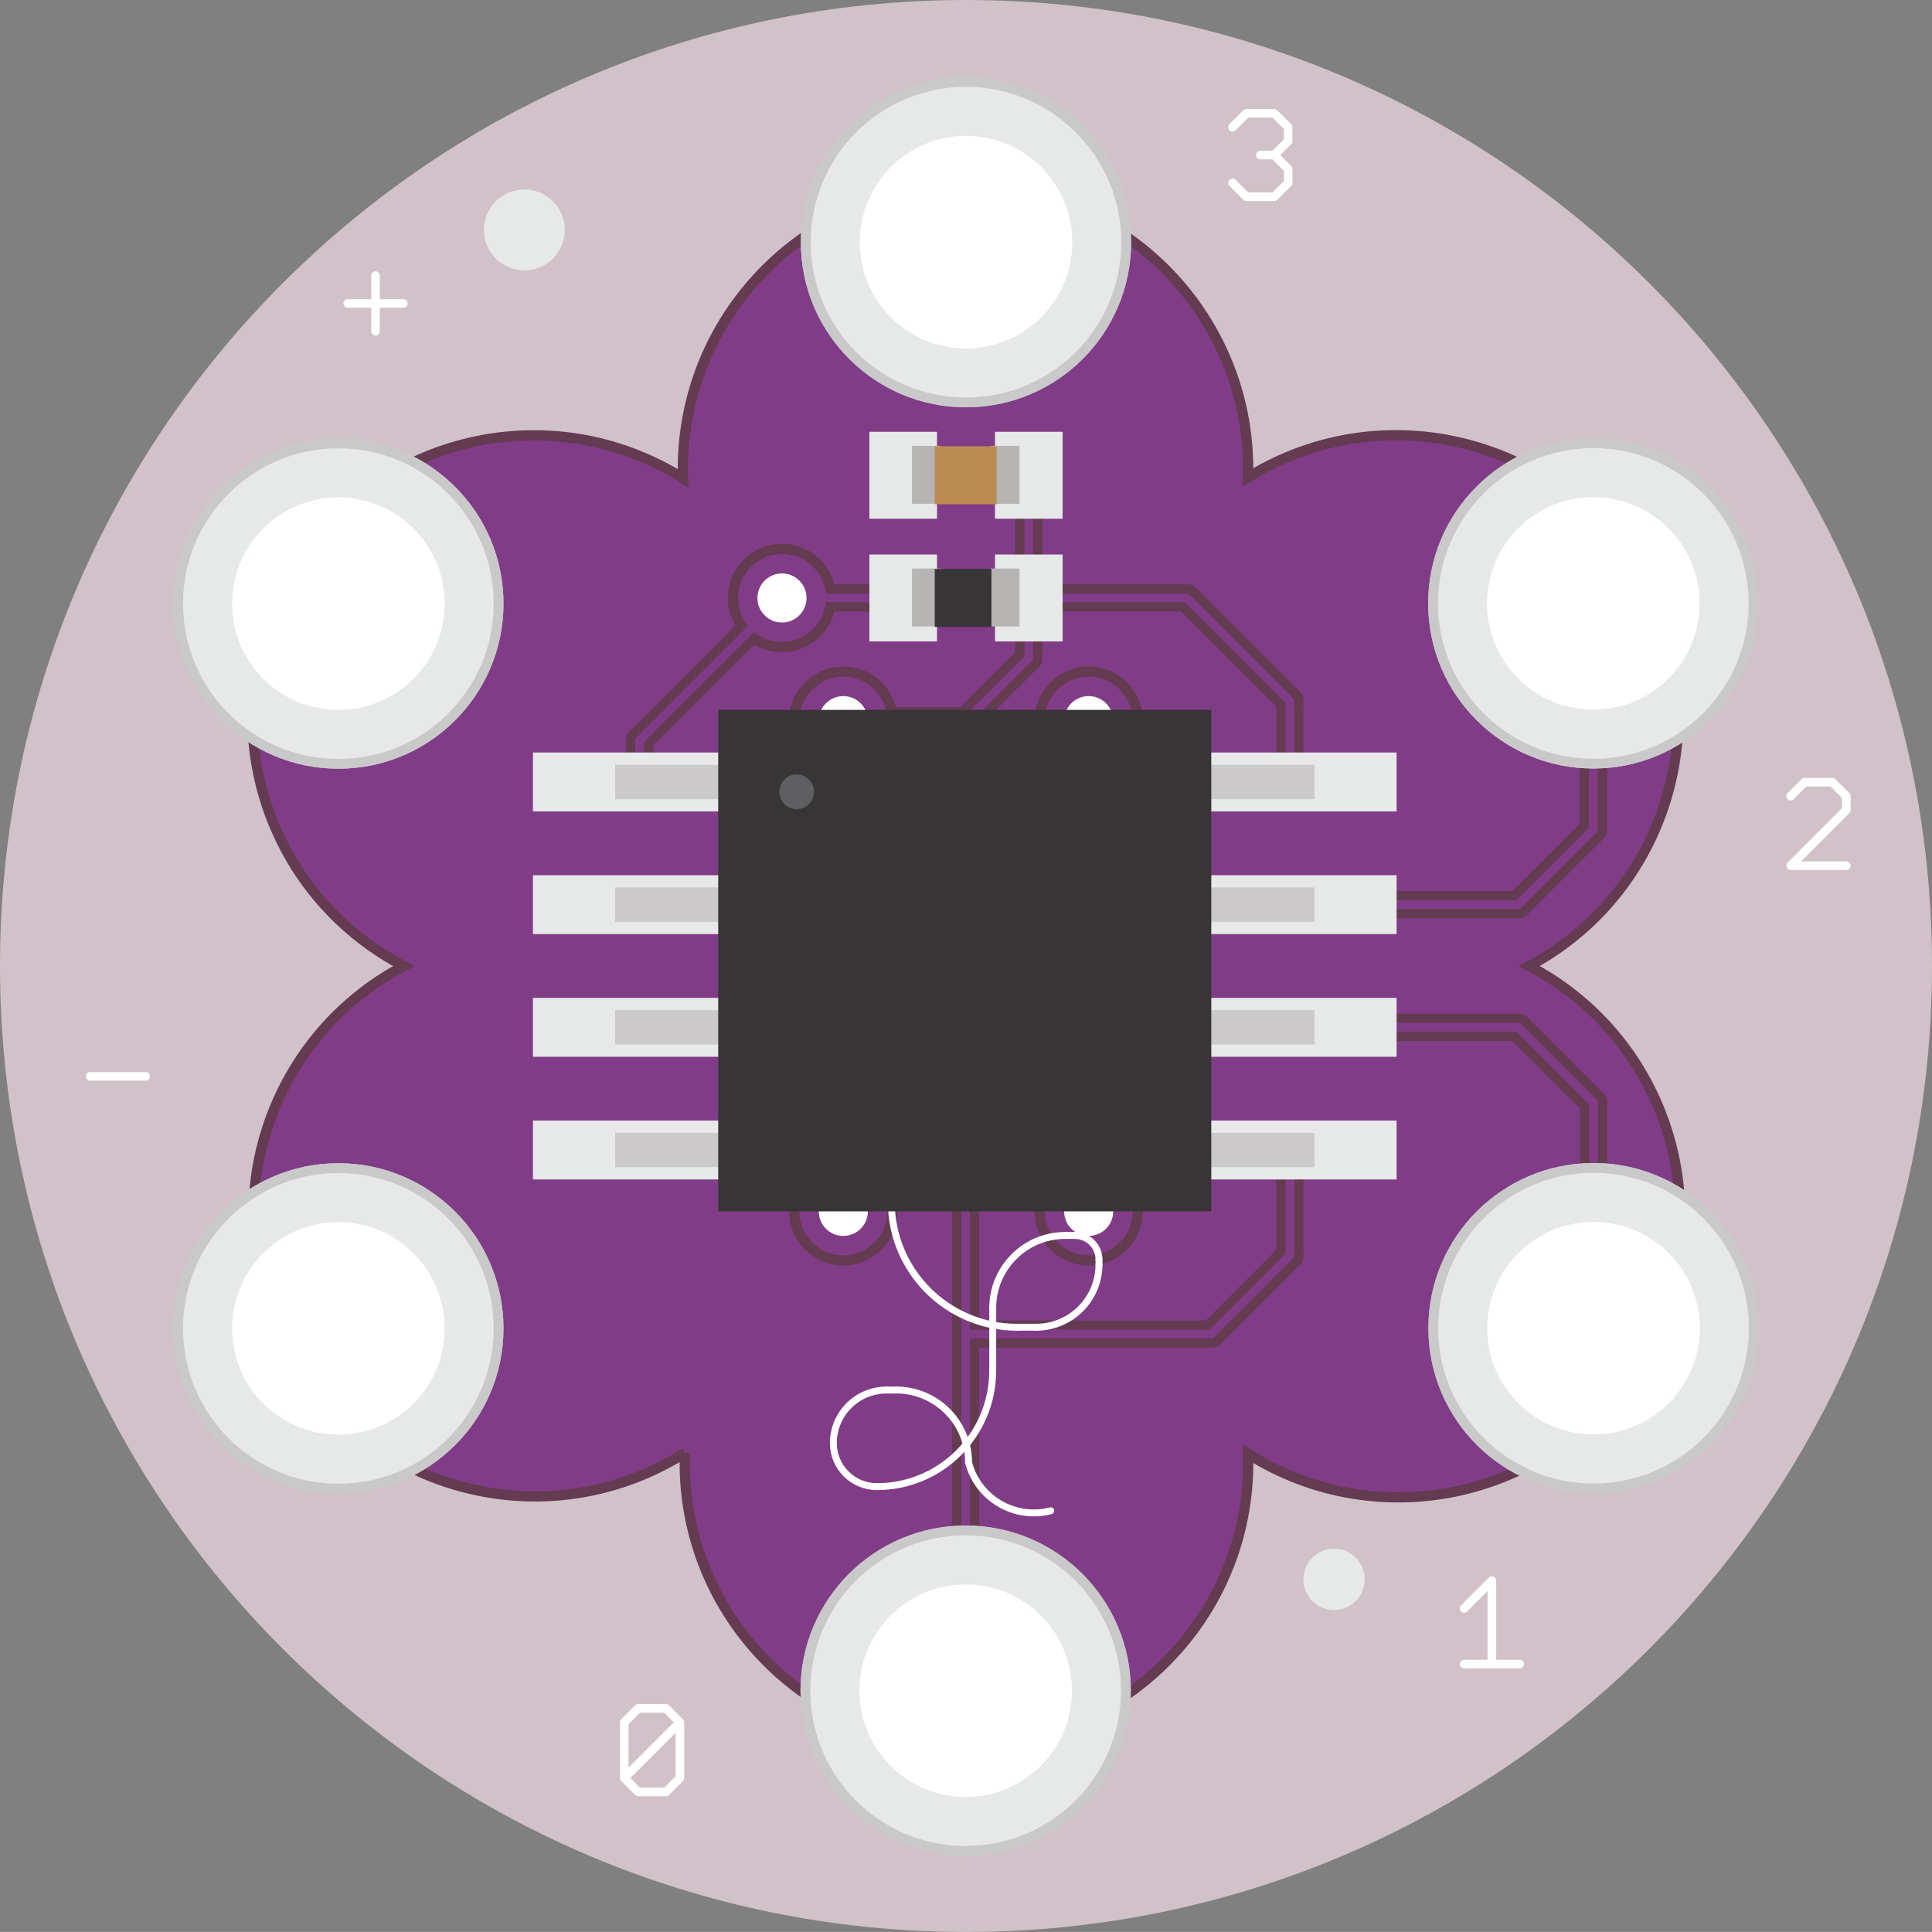 <?xml version="1.0" encoding="UTF-8" standalone="no"?>
<!-- Created with Inkscape (http://www.inkscape.org/) -->

<svg
   xmlns:dc="http://purl.org/dc/elements/1.1/"
   xmlns:cc="http://creativecommons.org/ns#"
   xmlns:rdf="http://www.w3.org/1999/02/22-rdf-syntax-ns#"
   xmlns:svg="http://www.w3.org/2000/svg"
   xmlns="http://www.w3.org/2000/svg"
   xmlns:sodipodi="http://sodipodi.sourceforge.net/DTD/sodipodi-0.dtd"
   xmlns:inkscape="http://www.inkscape.org/namespaces/inkscape"
   id="svg2"
   version="1.1"
   inkscape:version="0.48.2 r9819"
   width="72"
   height="71.999"
   xml:space="preserve"
   sodipodi:docname="lilytiny_lilytwinkle_breadboard.svg"><rect width="100%" height="100%" fill="#808080" stroke="none"/><defs
     id="defs6"><clipPath
       clipPathUnits="userSpaceOnUse"
       id="clipPath16"><path
         d="M 0,792 612,792 612,0 0,0 0,792 z"
         id="path18"
         inkscape:connector-curvature="0" /></clipPath><clipPath
       clipPathUnits="userSpaceOnUse"
       id="clipPath26"><path
         d="m -31.283,31.283 62.565,0 0,-62.566 -62.565,0 0,62.566 z"
         id="path28"
         inkscape:connector-curvature="0" /></clipPath><clipPath
       clipPathUnits="userSpaceOnUse"
       id="clipPath616"><path
         d="M 0,792 612,792 612,0 0,0 0,792 z"
         id="path618"
         inkscape:connector-curvature="0" /></clipPath><clipPath
       clipPathUnits="userSpaceOnUse"
       id="clipPath632"><path
         d="m 406.926,277.001 c -1.658,0 -3.001,-1.343 -3.001,-3 l 0,0 0,-7.333 c 0,-1.658 1.343,-3 3.001,-3 l 0,0 19.453,0 c 1.657,0 3,1.342 3,3 l 0,0 0,7.333 c 0,1.657 -1.343,3 -3,3 l 0,0 -19.453,0 z"
         id="path634"
         inkscape:connector-curvature="0" /></clipPath><clipPath
       clipPathUnits="userSpaceOnUse"
       id="clipPath644"><path
         d="M 0,792 612,792 612,0 0,0 0,792 z"
         id="path646"
         inkscape:connector-curvature="0" /></clipPath></defs><sodipodi:namedview
     pagecolor="#ffffff"
     bordercolor="#666666"
     borderopacity="1"
     objecttolerance="10"
     gridtolerance="10"
     guidetolerance="10"
     inkscape:pageopacity="0"
     inkscape:pageshadow="2"
     inkscape:window-width="1920"
     inkscape:window-height="1058"
     id="namedview4"
     showgrid="false"
     fit-margin-top="0"
     fit-margin-left="0"
     fit-margin-right="0"
     fit-margin-bottom="0"
     inkscape:zoom="5.3940105"
     inkscape:cx="93.265026"
     inkscape:cy="22.503637"
     inkscape:window-x="1912"
     inkscape:window-y="-8"
     inkscape:window-maximized="1"
     inkscape:current-layer="g10" /><g
     id="g10"
     inkscape:groupmode="layer"
     inkscape:label="lilytiny01"
     transform="matrix(1.25,0,0,-1.25,-173.849,451.214)"><path
       d="m 167.879,360.971 c 15.905,0 28.8,-12.894 28.8,-28.8 0,-15.904 -12.895,-28.799 -28.8,-28.799 -15.905,0 -28.8,12.895 -28.8,28.799 0,15.906 12.895,28.8 28.8,28.8"
       style="fill:#d0c2c8;fill-opacity:1;fill-rule:nonzero;stroke:none"
       id="path32"
       inkscape:connector-curvature="0" /><path
       d="m 159.499,317.656 c -0.165,-4.636 3.46,-8.528 8.097,-8.693 4.636,-0.164 8.527,3.461 8.692,8.097 0.006,0.19 0.006,0.378 0,0.567 3.924,-2.476 9.111,-1.302 11.587,2.621 2.476,3.923 1.302,9.109 -2.62,11.585 -0.191,0.12 -0.386,0.233 -0.585,0.337 4.095,2.19 5.64,7.286 3.449,11.381 -2.19,4.095 -7.287,5.64 -11.382,3.449 -0.152,-0.081 -0.302,-0.168 -0.449,-0.258 0.134,4.652 -3.53,8.532 -8.182,8.665 -4.652,0.134 -8.532,-3.531 -8.666,-8.183 -0.004,-0.171 -0.004,-0.34 9.9e-4,-0.511 -3.925,2.458 -9.099,1.269 -11.557,-2.656 -2.458,-3.925 -1.269,-9.099 2.656,-11.558 0.188,-0.117 0.381,-0.228 0.578,-0.33 -4.099,-2.156 -5.674,-7.228 -3.518,-11.327 2.156,-4.099 7.227,-5.674 11.326,-3.518 0.195,0.103 0.386,0.212 0.573,0.33"
       style="fill:#813c87;fill-opacity:1;fill-rule:nonzero;stroke:none"
       id="path36"
       inkscape:connector-curvature="0" /><path
       d="m 159.499,317.656 c -0.165,-4.636 3.46,-8.528 8.097,-8.693 4.636,-0.164 8.527,3.461 8.692,8.097 0.006,0.19 0.006,0.378 0,0.567 3.924,-2.476 9.111,-1.302 11.587,2.621 2.476,3.923 1.302,9.109 -2.62,11.585 -0.191,0.12 -0.386,0.233 -0.585,0.337 4.095,2.19 5.64,7.286 3.449,11.381 -2.19,4.095 -7.287,5.64 -11.382,3.449 -0.152,-0.081 -0.302,-0.168 -0.449,-0.258 0.134,4.652 -3.53,8.532 -8.182,8.665 -4.652,0.134 -8.532,-3.531 -8.666,-8.183 -0.004,-0.171 -0.004,-0.34 9.9e-4,-0.511 -3.925,2.458 -9.099,1.269 -11.557,-2.656 -2.458,-3.925 -1.269,-9.099 2.656,-11.558 0.188,-0.117 0.381,-0.228 0.578,-0.33 -4.099,-2.156 -5.674,-7.228 -3.518,-11.327 2.156,-4.099 7.227,-5.674 11.326,-3.518 0.195,0.103 0.386,0.212 0.573,0.33 z"
       style="fill:none;stroke:#643b51;stroke-width:0.305;stroke-linecap:round;stroke-linejoin:miter;stroke-miterlimit:4;stroke-opacity:1;stroke-dasharray:none"
       id="path40"
       inkscape:connector-curvature="0" /><path
       d="m 150.275,352.753 0,-1.659 m -0.829,0.83 1.659,0"
       style="fill:none;stroke:#ffffff;stroke-width:0.256;stroke-linecap:round;stroke-linejoin:miter;stroke-miterlimit:4;stroke-opacity:1;stroke-dasharray:none"
       id="path44"
       inkscape:connector-curvature="0" /><path
       d="m 176.24,355.104 -0.415,0.416 m 1.244,-0.416 -0.829,0 m 1.245,0.416 -0.416,-0.416 m 0.416,0.83 0,-0.415 m -0.416,0.829 0.416,-0.415 m -0.416,0.415 -0.415,0 m 0.83,0.416 -0.416,-0.416 m 0.416,0.83 0,-0.415 m -0.416,0.829 0.416,-0.415 m -1.245,0.415 0.829,0 m -1.244,-0.415 0.415,0.415"
       style="fill:none;stroke:#ffffff;stroke-width:0.256;stroke-linecap:round;stroke-linejoin:miter;stroke-miterlimit:4;stroke-opacity:1;stroke-dasharray:none"
       id="path48"
       inkscape:connector-curvature="0" /><path
       d="m 182.729,311.359 1.659,0 m -0.83,2.489 0,-2.489 m -0.829,1.66 0.829,0.829"
       style="fill:none;stroke:#ffffff;stroke-width:0.256;stroke-linecap:round;stroke-linejoin:miter;stroke-miterlimit:4;stroke-opacity:1;stroke-dasharray:none"
       id="path52"
       inkscape:connector-curvature="0" /><path
       d="m 157.691,307.962 1.659,1.66 m -1.245,-2.075 -0.415,0.415 m 1.245,-0.415 -0.83,0 m 1.245,0.415 -0.415,-0.415 m 0.415,2.075 0,-1.66 m -0.415,2.076 0.415,-0.416 m -1.245,0.416 0.83,0 m -1.245,-0.416 0.415,0.416 m -0.415,-2.076 0,1.66"
       style="fill:none;stroke:#ffffff;stroke-width:0.256;stroke-linecap:round;stroke-linejoin:miter;stroke-miterlimit:4;stroke-opacity:1;stroke-dasharray:none"
       id="path56"
       inkscape:connector-curvature="0" /><path
       d="m 192.879,337.65 -0.416,-0.415 m 1.245,0.415 -0.829,0 m 1.245,-0.415 -0.416,0.415 m 0.416,-0.829 0,0.415 m -1.66,-2.075 1.66,1.66 m 0,-1.66 -1.66,0"
       style="fill:none;stroke:#ffffff;stroke-width:0.256;stroke-linecap:round;stroke-linejoin:miter;stroke-miterlimit:4;stroke-opacity:1;stroke-dasharray:none"
       id="path60"
       inkscape:connector-curvature="0" /><path
       d="m 141.765,328.881 1.659,0"
       style="fill:none;stroke:#ffffff;stroke-width:0.256;stroke-linecap:round;stroke-linejoin:miter;stroke-miterlimit:4;stroke-opacity:1;stroke-dasharray:none"
       id="path64"
       inkscape:connector-curvature="0" /><path
       d="m 164.221,326.319 c 0.809,0 1.463,-0.655 1.463,-1.462 0,-0.808 -0.654,-1.463 -1.463,-1.463 -0.808,0 -1.462,0.655 -1.462,1.463 0,0.807 0.654,1.462 1.462,1.462"
       style="fill:#813c87;fill-opacity:1;fill-rule:nonzero;stroke:none"
       id="path68"
       inkscape:connector-curvature="0" /><path
       d="m 164.221,326.319 c 0.809,0 1.463,-0.655 1.463,-1.462 0,-0.808 -0.654,-1.463 -1.463,-1.463 -0.808,0 -1.462,0.655 -1.462,1.463 0,0.807 0.654,1.462 1.462,1.462 z"
       style="fill:none;stroke:#643b51;stroke-width:0.305;stroke-linecap:butt;stroke-linejoin:miter;stroke-miterlimit:4;stroke-opacity:1;stroke-dasharray:none"
       id="path72"
       inkscape:connector-curvature="0" /><path
       d="m 164.221,325.588 c 0.404,0 0.733,-0.327 0.733,-0.732 0,-0.404 -0.328,-0.732 -0.733,-0.732 -0.403,0 -0.732,0.327 -0.732,0.732 0,0.404 0.328,0.732 0.732,0.732"
       style="fill:#ffffff;fill-opacity:1;fill-rule:nonzero;stroke:none"
       id="path76"
       inkscape:connector-curvature="0" /><path
       d="m 164.221,329.611 0,2.56"
       style="fill:none;stroke:#643b51;stroke-width:0.813;stroke-linecap:round;stroke-linejoin:miter;stroke-miterlimit:4;stroke-opacity:1;stroke-dasharray:none"
       id="path80"
       inkscape:connector-curvature="0" /><path
       d="m 167.869,310.566 0,10.633"
       style="fill:none;stroke:#643b51;stroke-width:0.813;stroke-linecap:round;stroke-linejoin:miter;stroke-miterlimit:4;stroke-opacity:1;stroke-dasharray:none"
       id="path84"
       inkscape:connector-curvature="0" /><path
       d="m 177.535,326.685 0,-3.145"
       style="fill:none;stroke:#643b51;stroke-width:0.813;stroke-linecap:round;stroke-linejoin:miter;stroke-miterlimit:4;stroke-opacity:1;stroke-dasharray:none"
       id="path88"
       inkscape:connector-curvature="0" /><path
       d="m 177.535,323.54 -2.341,-2.341"
       style="fill:none;stroke:#643b51;stroke-width:0.813;stroke-linecap:round;stroke-linejoin:miter;stroke-miterlimit:4;stroke-opacity:1;stroke-dasharray:none"
       id="path92"
       inkscape:connector-curvature="0" /><path
       d="m 175.195,321.199 -7.325,0"
       style="fill:none;stroke:#643b51;stroke-width:0.813;stroke-linecap:round;stroke-linejoin:miter;stroke-miterlimit:4;stroke-opacity:1;stroke-dasharray:none"
       id="path96"
       inkscape:connector-curvature="0" /><path
       d="m 167.869,321.199 0,4.764"
       style="fill:none;stroke:#643b51;stroke-width:0.813;stroke-linecap:round;stroke-linejoin:miter;stroke-miterlimit:4;stroke-opacity:1;stroke-dasharray:none"
       id="path100"
       inkscape:connector-curvature="0" /><path
       d="m 167.869,325.964 -3.648,3.647"
       style="fill:none;stroke:#643b51;stroke-width:0.813;stroke-linecap:round;stroke-linejoin:miter;stroke-miterlimit:4;stroke-opacity:1;stroke-dasharray:none"
       id="path104"
       inkscape:connector-curvature="0" /><path
       d="m 177.535,330.343 6.803,0"
       style="fill:none;stroke:#643b51;stroke-width:0.813;stroke-linecap:round;stroke-linejoin:miter;stroke-miterlimit:4;stroke-opacity:1;stroke-dasharray:none"
       id="path108"
       inkscape:connector-curvature="0" /><path
       d="m 184.339,330.343 2.249,-2.249"
       style="fill:none;stroke:#643b51;stroke-width:0.813;stroke-linecap:round;stroke-linejoin:miter;stroke-miterlimit:4;stroke-opacity:1;stroke-dasharray:none"
       id="path112"
       inkscape:connector-curvature="0" /><path
       d="m 186.588,321.374 0,6.719"
       style="fill:none;stroke:#643b51;stroke-width:0.813;stroke-linecap:round;stroke-linejoin:miter;stroke-miterlimit:4;stroke-opacity:1;stroke-dasharray:none"
       id="path116"
       inkscape:connector-curvature="0" /><path
       d="m 164.221,329.611 0,2.56"
       style="fill:none;stroke:#813c87;stroke-width:0.258;stroke-linecap:round;stroke-linejoin:miter;stroke-miterlimit:4;stroke-opacity:1;stroke-dasharray:none"
       id="path120"
       inkscape:connector-curvature="0" /><path
       d="m 167.869,310.566 0,10.633"
       style="fill:none;stroke:#813c87;stroke-width:0.258;stroke-linecap:round;stroke-linejoin:miter;stroke-miterlimit:4;stroke-opacity:1;stroke-dasharray:none"
       id="path124"
       inkscape:connector-curvature="0" /><path
       d="m 177.535,326.685 0,-3.145"
       style="fill:none;stroke:#813c87;stroke-width:0.258;stroke-linecap:round;stroke-linejoin:miter;stroke-miterlimit:4;stroke-opacity:1;stroke-dasharray:none"
       id="path128"
       inkscape:connector-curvature="0" /><path
       d="m 177.535,323.54 -2.341,-2.341"
       style="fill:none;stroke:#813c87;stroke-width:0.258;stroke-linecap:round;stroke-linejoin:miter;stroke-miterlimit:4;stroke-opacity:1;stroke-dasharray:none"
       id="path132"
       inkscape:connector-curvature="0" /><path
       d="m 175.195,321.199 -7.325,0"
       style="fill:none;stroke:#813c87;stroke-width:0.258;stroke-linecap:round;stroke-linejoin:miter;stroke-miterlimit:4;stroke-opacity:1;stroke-dasharray:none"
       id="path136"
       inkscape:connector-curvature="0" /><path
       d="m 167.869,321.199 0,4.764"
       style="fill:none;stroke:#813c87;stroke-width:0.258;stroke-linecap:round;stroke-linejoin:miter;stroke-miterlimit:4;stroke-opacity:1;stroke-dasharray:none"
       id="path140"
       inkscape:connector-curvature="0" /><path
       d="m 167.869,325.964 -3.648,3.647"
       style="fill:none;stroke:#813c87;stroke-width:0.258;stroke-linecap:round;stroke-linejoin:miter;stroke-miterlimit:4;stroke-opacity:1;stroke-dasharray:none"
       id="path144"
       inkscape:connector-curvature="0" /><path
       d="m 177.535,330.343 6.803,0"
       style="fill:none;stroke:#813c87;stroke-width:0.258;stroke-linecap:round;stroke-linejoin:miter;stroke-miterlimit:4;stroke-opacity:1;stroke-dasharray:none"
       id="path148"
       inkscape:connector-curvature="0" /><path
       d="m 184.339,330.343 2.249,-2.249"
       style="fill:none;stroke:#813c87;stroke-width:0.258;stroke-linecap:round;stroke-linejoin:miter;stroke-miterlimit:4;stroke-opacity:1;stroke-dasharray:none"
       id="path152"
       inkscape:connector-curvature="0" /><path
       d="m 186.588,321.374 0,6.719"
       style="fill:none;stroke:#813c87;stroke-width:0.258;stroke-linecap:round;stroke-linejoin:miter;stroke-miterlimit:4;stroke-opacity:1;stroke-dasharray:none"
       id="path156"
       inkscape:connector-curvature="0" /><path
       d="m 177.535,334 -4.17,0"
       style="fill:none;stroke:#643b51;stroke-width:0.813;stroke-linecap:round;stroke-linejoin:miter;stroke-miterlimit:4;stroke-opacity:1;stroke-dasharray:none"
       id="path160"
       inkscape:connector-curvature="0" /><path
       d="m 173.365,334 -1.829,-1.829"
       style="fill:none;stroke:#643b51;stroke-width:0.813;stroke-linecap:round;stroke-linejoin:miter;stroke-miterlimit:4;stroke-opacity:1;stroke-dasharray:none"
       id="path164"
       inkscape:connector-curvature="0" /><path
       d="m 177.535,334 6.803,0"
       style="fill:none;stroke:#643b51;stroke-width:0.813;stroke-linecap:round;stroke-linejoin:miter;stroke-miterlimit:4;stroke-opacity:1;stroke-dasharray:none"
       id="path168"
       inkscape:connector-curvature="0" /><path
       d="m 184.339,334 2.243,2.243"
       style="fill:none;stroke:#643b51;stroke-width:0.813;stroke-linecap:round;stroke-linejoin:miter;stroke-miterlimit:4;stroke-opacity:1;stroke-dasharray:none"
       id="path172"
       inkscape:connector-curvature="0" /><path
       d="m 186.582,342.981 0,-6.738"
       style="fill:none;stroke:#643b51;stroke-width:0.813;stroke-linecap:round;stroke-linejoin:miter;stroke-miterlimit:4;stroke-opacity:1;stroke-dasharray:none"
       id="path176"
       inkscape:connector-curvature="0" /><path
       d="m 158.15,334 4.243,0"
       style="fill:none;stroke:#643b51;stroke-width:0.813;stroke-linecap:round;stroke-linejoin:miter;stroke-miterlimit:4;stroke-opacity:1;stroke-dasharray:none"
       id="path180"
       inkscape:connector-curvature="0" /><path
       d="m 162.393,334 1.829,1.829"
       style="fill:none;stroke:#643b51;stroke-width:0.813;stroke-linecap:round;stroke-linejoin:miter;stroke-miterlimit:4;stroke-opacity:1;stroke-dasharray:none"
       id="path184"
       inkscape:connector-curvature="0" /><path
       d="m 164.221,335.829 3.659,0"
       style="fill:none;stroke:#643b51;stroke-width:0.813;stroke-linecap:round;stroke-linejoin:miter;stroke-miterlimit:4;stroke-opacity:1;stroke-dasharray:none"
       id="path188"
       inkscape:connector-curvature="0" /><path
       d="m 177.535,334 -4.17,0"
       style="fill:none;stroke:#813c87;stroke-width:0.258;stroke-linecap:round;stroke-linejoin:miter;stroke-miterlimit:4;stroke-opacity:1;stroke-dasharray:none"
       id="path192"
       inkscape:connector-curvature="0" /><path
       d="m 173.365,334 -1.829,-1.829"
       style="fill:none;stroke:#813c87;stroke-width:0.258;stroke-linecap:round;stroke-linejoin:miter;stroke-miterlimit:4;stroke-opacity:1;stroke-dasharray:none"
       id="path196"
       inkscape:connector-curvature="0" /><path
       d="m 177.535,334 6.803,0"
       style="fill:none;stroke:#813c87;stroke-width:0.258;stroke-linecap:round;stroke-linejoin:miter;stroke-miterlimit:4;stroke-opacity:1;stroke-dasharray:none"
       id="path200"
       inkscape:connector-curvature="0" /><path
       d="m 184.339,334 2.243,2.243"
       style="fill:none;stroke:#813c87;stroke-width:0.258;stroke-linecap:round;stroke-linejoin:miter;stroke-miterlimit:4;stroke-opacity:1;stroke-dasharray:none"
       id="path204"
       inkscape:connector-curvature="0" /><path
       d="m 186.582,342.981 0,-6.738"
       style="fill:none;stroke:#813c87;stroke-width:0.258;stroke-linecap:round;stroke-linejoin:miter;stroke-miterlimit:4;stroke-opacity:1;stroke-dasharray:none"
       id="path208"
       inkscape:connector-curvature="0" /><path
       d="m 158.15,334 4.243,0"
       style="fill:none;stroke:#813c87;stroke-width:0.258;stroke-linecap:round;stroke-linejoin:miter;stroke-miterlimit:4;stroke-opacity:1;stroke-dasharray:none"
       id="path212"
       inkscape:connector-curvature="0" /><path
       d="m 162.393,334 1.829,1.829"
       style="fill:none;stroke:#813c87;stroke-width:0.258;stroke-linecap:round;stroke-linejoin:miter;stroke-miterlimit:4;stroke-opacity:1;stroke-dasharray:none"
       id="path216"
       inkscape:connector-curvature="0" /><path
       d="m 164.221,335.829 3.659,0"
       style="fill:none;stroke:#813c87;stroke-width:0.258;stroke-linecap:round;stroke-linejoin:miter;stroke-miterlimit:4;stroke-opacity:1;stroke-dasharray:none"
       id="path220"
       inkscape:connector-curvature="0" /><path
       d="m 177.535,340.072 0,-2.414"
       style="fill:none;stroke:#643b51;stroke-width:0.813;stroke-linecap:round;stroke-linejoin:miter;stroke-miterlimit:4;stroke-opacity:1;stroke-dasharray:none"
       id="path224"
       inkscape:connector-curvature="0" /><path
       d="m 174.462,343.144 3.072,-3.072"
       style="fill:none;stroke:#643b51;stroke-width:0.813;stroke-linecap:round;stroke-linejoin:miter;stroke-miterlimit:4;stroke-opacity:1;stroke-dasharray:none"
       id="path228"
       inkscape:connector-curvature="0" /><path
       d="m 169.752,343.144 4.711,0"
       style="fill:none;stroke:#643b51;stroke-width:0.813;stroke-linecap:round;stroke-linejoin:miter;stroke-miterlimit:4;stroke-opacity:1;stroke-dasharray:none"
       id="path232"
       inkscape:connector-curvature="0" /><path
       d="m 169.752,346.802 0,-3.658"
       style="fill:none;stroke:#643b51;stroke-width:0.813;stroke-linecap:round;stroke-linejoin:miter;stroke-miterlimit:4;stroke-opacity:1;stroke-dasharray:none"
       id="path236"
       inkscape:connector-curvature="0" /><path
       d="m 169.752,343.144 0,-1.786"
       style="fill:none;stroke:#643b51;stroke-width:0.813;stroke-linecap:round;stroke-linejoin:miter;stroke-miterlimit:4;stroke-opacity:1;stroke-dasharray:none"
       id="path240"
       inkscape:connector-curvature="0" /><path
       d="m 169.752,341.358 -1.872,-1.871"
       style="fill:none;stroke:#643b51;stroke-width:0.813;stroke-linecap:round;stroke-linejoin:miter;stroke-miterlimit:4;stroke-opacity:1;stroke-dasharray:none"
       id="path244"
       inkscape:connector-curvature="0" /><path
       d="m 167.879,339.486 -3.659,0"
       style="fill:none;stroke:#643b51;stroke-width:0.813;stroke-linecap:round;stroke-linejoin:miter;stroke-miterlimit:4;stroke-opacity:1;stroke-dasharray:none"
       id="path248"
       inkscape:connector-curvature="0" /><path
       d="m 166.007,343.144 -3.615,0"
       style="fill:none;stroke:#643b51;stroke-width:0.813;stroke-linecap:round;stroke-linejoin:miter;stroke-miterlimit:4;stroke-opacity:1;stroke-dasharray:none"
       id="path252"
       inkscape:connector-curvature="0" /><path
       d="m 162.393,343.144 -4.243,-4.243"
       style="fill:none;stroke:#643b51;stroke-width:0.813;stroke-linecap:round;stroke-linejoin:miter;stroke-miterlimit:4;stroke-opacity:1;stroke-dasharray:none"
       id="path256"
       inkscape:connector-curvature="0" /><path
       d="m 158.15,337.658 0,1.244"
       style="fill:none;stroke:#643b51;stroke-width:0.813;stroke-linecap:round;stroke-linejoin:miter;stroke-miterlimit:4;stroke-opacity:1;stroke-dasharray:none"
       id="path260"
       inkscape:connector-curvature="0" /><path
       d="m 167.879,337.292 c 0.808,0 1.463,-0.655 1.463,-1.463 0,-0.808 -0.655,-1.463 -1.463,-1.463 -0.809,0 -1.463,0.655 -1.463,1.463 0,0.808 0.654,1.463 1.463,1.463"
       style="fill:#813c87;fill-opacity:1;fill-rule:nonzero;stroke:none"
       id="path264"
       inkscape:connector-curvature="0" /><path
       d="m 167.879,337.292 c 0.808,0 1.463,-0.655 1.463,-1.463 0,-0.808 -0.655,-1.463 -1.463,-1.463 -0.809,0 -1.463,0.655 -1.463,1.463 0,0.808 0.654,1.463 1.463,1.463 z"
       style="fill:none;stroke:#643b51;stroke-width:0.305;stroke-linecap:butt;stroke-linejoin:miter;stroke-miterlimit:4;stroke-opacity:1;stroke-dasharray:none"
       id="path268"
       inkscape:connector-curvature="0" /><path
       d="m 167.879,336.56 c 0.403,0 0.732,-0.328 0.732,-0.732 0,-0.404 -0.328,-0.732 -0.732,-0.732 -0.403,0 -0.732,0.327 -0.732,0.732 0,0.403 0.328,0.732 0.732,0.732"
       style="fill:#ffffff;fill-opacity:1;fill-rule:nonzero;stroke:none"
       id="path272"
       inkscape:connector-curvature="0" /><path
       d="m 164.221,333.634 c 0.809,0 1.463,-0.655 1.463,-1.463 0,-0.808 -0.654,-1.463 -1.463,-1.463 -0.808,0 -1.462,0.655 -1.462,1.463 0,0.808 0.654,1.463 1.462,1.463"
       style="fill:#813c87;fill-opacity:1;fill-rule:nonzero;stroke:none"
       id="path276"
       inkscape:connector-curvature="0" /><path
       d="m 164.221,333.634 c 0.809,0 1.463,-0.655 1.463,-1.463 0,-0.808 -0.654,-1.463 -1.463,-1.463 -0.808,0 -1.462,0.655 -1.462,1.463 0,0.808 0.654,1.463 1.462,1.463 z"
       style="fill:none;stroke:#643b51;stroke-width:0.305;stroke-linecap:butt;stroke-linejoin:miter;stroke-miterlimit:4;stroke-opacity:1;stroke-dasharray:none"
       id="path280"
       inkscape:connector-curvature="0" /><path
       d="m 164.221,332.903 c 0.404,0 0.733,-0.327 0.733,-0.732 0,-0.404 -0.328,-0.732 -0.733,-0.732 -0.403,0 -0.732,0.327 -0.732,0.732 0,0.404 0.328,0.732 0.732,0.732"
       style="fill:#ffffff;fill-opacity:1;fill-rule:nonzero;stroke:none"
       id="path284"
       inkscape:connector-curvature="0" /><path
       d="m 171.537,333.634 c 0.809,0 1.463,-0.655 1.463,-1.463 0,-0.808 -0.654,-1.463 -1.463,-1.463 -0.808,0 -1.463,0.655 -1.463,1.463 0,0.808 0.655,1.463 1.463,1.463"
       style="fill:#813c87;fill-opacity:1;fill-rule:nonzero;stroke:none"
       id="path288"
       inkscape:connector-curvature="0" /><path
       d="m 171.537,333.634 c 0.809,0 1.463,-0.655 1.463,-1.463 0,-0.808 -0.654,-1.463 -1.463,-1.463 -0.808,0 -1.463,0.655 -1.463,1.463 0,0.808 0.655,1.463 1.463,1.463 z"
       style="fill:none;stroke:#643b51;stroke-width:0.305;stroke-linecap:butt;stroke-linejoin:miter;stroke-miterlimit:4;stroke-opacity:1;stroke-dasharray:none"
       id="path292"
       inkscape:connector-curvature="0" /><path
       d="m 171.537,332.903 c 0.403,0 0.732,-0.327 0.732,-0.732 0,-0.404 -0.328,-0.732 -0.732,-0.732 -0.403,0 -0.732,0.327 -0.732,0.732 0,0.404 0.328,0.732 0.732,0.732"
       style="fill:#ffffff;fill-opacity:1;fill-rule:nonzero;stroke:none"
       id="path296"
       inkscape:connector-curvature="0" /><path
       d="m 171.537,340.949 c 0.809,0 1.463,-0.655 1.463,-1.463 0,-0.808 -0.654,-1.463 -1.463,-1.463 -0.808,0 -1.463,0.655 -1.463,1.463 0,0.808 0.655,1.463 1.463,1.463"
       style="fill:#813c87;fill-opacity:1;fill-rule:nonzero;stroke:none"
       id="path300"
       inkscape:connector-curvature="0" /><path
       d="m 171.537,340.949 c 0.809,0 1.463,-0.655 1.463,-1.463 0,-0.808 -0.654,-1.463 -1.463,-1.463 -0.808,0 -1.463,0.655 -1.463,1.463 0,0.808 0.655,1.463 1.463,1.463 z"
       style="fill:none;stroke:#643b51;stroke-width:0.305;stroke-linecap:butt;stroke-linejoin:miter;stroke-miterlimit:4;stroke-opacity:1;stroke-dasharray:none"
       id="path304"
       inkscape:connector-curvature="0" /><path
       d="m 164.221,340.949 c 0.809,0 1.463,-0.655 1.463,-1.463 0,-0.808 -0.654,-1.463 -1.463,-1.463 -0.808,0 -1.462,0.655 -1.462,1.463 0,0.808 0.654,1.463 1.462,1.463"
       style="fill:#813c87;fill-opacity:1;fill-rule:nonzero;stroke:none"
       id="path308"
       inkscape:connector-curvature="0" /><path
       d="m 164.221,340.949 c 0.809,0 1.463,-0.655 1.463,-1.463 0,-0.808 -0.654,-1.463 -1.463,-1.463 -0.808,0 -1.462,0.655 -1.462,1.463 0,0.808 0.654,1.463 1.462,1.463 z"
       style="fill:none;stroke:#643b51;stroke-width:0.305;stroke-linecap:butt;stroke-linejoin:miter;stroke-miterlimit:4;stroke-opacity:1;stroke-dasharray:none"
       id="path312"
       inkscape:connector-curvature="0" /><path
       d="m 162.393,344.607 c 0.809,0 1.463,-0.655 1.463,-1.463 0,-0.808 -0.654,-1.463 -1.463,-1.463 -0.808,0 -1.463,0.655 -1.463,1.463 0,0.808 0.655,1.463 1.463,1.463"
       style="fill:#813c87;fill-opacity:1;fill-rule:nonzero;stroke:none"
       id="path316"
       inkscape:connector-curvature="0" /><path
       d="m 162.393,344.607 c 0.809,0 1.463,-0.655 1.463,-1.463 0,-0.808 -0.654,-1.463 -1.463,-1.463 -0.808,0 -1.463,0.655 -1.463,1.463 0,0.808 0.655,1.463 1.463,1.463 z"
       style="fill:none;stroke:#643b51;stroke-width:0.305;stroke-linecap:butt;stroke-linejoin:miter;stroke-miterlimit:4;stroke-opacity:1;stroke-dasharray:none"
       id="path320"
       inkscape:connector-curvature="0" /><path
       d="m 171.537,326.319 c 0.809,0 1.463,-0.655 1.463,-1.462 0,-0.808 -0.654,-1.463 -1.463,-1.463 -0.808,0 -1.463,0.655 -1.463,1.463 0,0.807 0.655,1.462 1.463,1.462"
       style="fill:#813c87;fill-opacity:1;fill-rule:nonzero;stroke:none"
       id="path324"
       inkscape:connector-curvature="0" /><path
       d="m 171.537,326.319 c 0.809,0 1.463,-0.655 1.463,-1.462 0,-0.808 -0.654,-1.463 -1.463,-1.463 -0.808,0 -1.463,0.655 -1.463,1.463 0,0.807 0.655,1.462 1.463,1.462 z"
       style="fill:none;stroke:#643b51;stroke-width:0.305;stroke-linecap:butt;stroke-linejoin:miter;stroke-miterlimit:4;stroke-opacity:1;stroke-dasharray:none"
       id="path328"
       inkscape:connector-curvature="0" /><path
       d="m 171.537,340.218 c 0.403,0 0.732,-0.328 0.732,-0.732 0,-0.404 -0.328,-0.732 -0.732,-0.732 -0.403,0 -0.732,0.327 -0.732,0.732 0,0.403 0.328,0.732 0.732,0.732"
       style="fill:#ffffff;fill-opacity:1;fill-rule:nonzero;stroke:none"
       id="path332"
       inkscape:connector-curvature="0" /><path
       d="m 166.007,343.144 -3.615,0"
       style="fill:none;stroke:#813c87;stroke-width:0.258;stroke-linecap:round;stroke-linejoin:miter;stroke-miterlimit:4;stroke-opacity:1;stroke-dasharray:none"
       id="path336"
       inkscape:connector-curvature="0" /><path
       d="m 162.393,343.144 -4.243,-4.243"
       style="fill:none;stroke:#813c87;stroke-width:0.258;stroke-linecap:round;stroke-linejoin:miter;stroke-miterlimit:4;stroke-opacity:1;stroke-dasharray:none"
       id="path340"
       inkscape:connector-curvature="0" /><path
       d="m 158.15,337.658 0,1.244"
       style="fill:none;stroke:#813c87;stroke-width:0.258;stroke-linecap:round;stroke-linejoin:miter;stroke-miterlimit:4;stroke-opacity:1;stroke-dasharray:none"
       id="path344"
       inkscape:connector-curvature="0" /><path
       d="m 171.537,325.588 c 0.403,0 0.732,-0.327 0.732,-0.732 0,-0.404 -0.328,-0.732 -0.732,-0.732 -0.403,0 -0.732,0.327 -0.732,0.732 0,0.404 0.328,0.732 0.732,0.732"
       style="fill:#ffffff;fill-opacity:1;fill-rule:nonzero;stroke:none"
       id="path348"
       inkscape:connector-curvature="0" /><path
       d="m 162.393,343.875 c 0.403,0 0.732,-0.327 0.732,-0.732 0,-0.404 -0.328,-0.732 -0.732,-0.732 -0.403,0 -0.732,0.327 -0.732,0.732 0,0.404 0.328,0.732 0.732,0.732"
       style="fill:#ffffff;fill-opacity:1;fill-rule:nonzero;stroke:none"
       id="path352"
       inkscape:connector-curvature="0" /><path
       d="m 177.535,340.072 0,-2.414"
       style="fill:none;stroke:#813c87;stroke-width:0.258;stroke-linecap:round;stroke-linejoin:miter;stroke-miterlimit:4;stroke-opacity:1;stroke-dasharray:none"
       id="path356"
       inkscape:connector-curvature="0" /><path
       d="m 174.462,343.144 3.072,-3.072"
       style="fill:none;stroke:#813c87;stroke-width:0.258;stroke-linecap:round;stroke-linejoin:miter;stroke-miterlimit:4;stroke-opacity:1;stroke-dasharray:none"
       id="path360"
       inkscape:connector-curvature="0" /><path
       d="m 169.752,343.144 4.711,0"
       style="fill:none;stroke:#813c87;stroke-width:0.258;stroke-linecap:round;stroke-linejoin:miter;stroke-miterlimit:4;stroke-opacity:1;stroke-dasharray:none"
       id="path364"
       inkscape:connector-curvature="0" /><path
       d="m 169.752,346.802 0,-3.658"
       style="fill:none;stroke:#813c87;stroke-width:0.258;stroke-linecap:round;stroke-linejoin:miter;stroke-miterlimit:4;stroke-opacity:1;stroke-dasharray:none"
       id="path368"
       inkscape:connector-curvature="0" /><path
       d="m 169.752,343.144 0,-1.786"
       style="fill:none;stroke:#813c87;stroke-width:0.258;stroke-linecap:round;stroke-linejoin:miter;stroke-miterlimit:4;stroke-opacity:1;stroke-dasharray:none"
       id="path372"
       inkscape:connector-curvature="0" /><path
       d="m 169.752,341.358 -1.872,-1.871"
       style="fill:none;stroke:#813c87;stroke-width:0.258;stroke-linecap:round;stroke-linejoin:miter;stroke-miterlimit:4;stroke-opacity:1;stroke-dasharray:none"
       id="path376"
       inkscape:connector-curvature="0" /><path
       d="m 167.879,339.486 -3.659,0"
       style="fill:none;stroke:#813c87;stroke-width:0.258;stroke-linecap:round;stroke-linejoin:miter;stroke-miterlimit:4;stroke-opacity:1;stroke-dasharray:none"
       id="path380"
       inkscape:connector-curvature="0" /><path
       d="m 164.221,340.218 c 0.404,0 0.733,-0.328 0.733,-0.732 0,-0.404 -0.328,-0.732 -0.733,-0.732 -0.403,0 -0.732,0.327 -0.732,0.732 0,0.403 0.328,0.732 0.732,0.732"
       style="fill:#ffffff;fill-opacity:1;fill-rule:nonzero;stroke:none"
       id="path384"
       inkscape:connector-curvature="0" /><path
       inkscape:connector-curvature="0"
       id="path386"
       style="fill:#e7e8e8;fill-opacity:1;fill-rule:nonzero;stroke:none"
       d="m 170.76,345.506 -2.016,0 0,2.592 2.016,0 0,-2.592 z" /><path
       inkscape:connector-curvature="0"
       id="path388"
       style="fill:#e7e8e8;fill-opacity:1;fill-rule:nonzero;stroke:none"
       d="m 167.015,345.506 -2.016,0 0,2.592 2.016,0 0,-2.592 z" /><path
       inkscape:connector-curvature="0"
       id="path390"
       style="fill:#b6b5b4;fill-opacity:1;fill-rule:nonzero;stroke:none"
       d="m 169.475,345.952 -0.865,0 0,1.727 0.865,0 0,-1.727 z" /><path
       inkscape:connector-curvature="0"
       id="path392"
       style="fill:#b6b5b4;fill-opacity:1;fill-rule:nonzero;stroke:none"
       d="m 167.135,345.952 -0.865,0 0,1.727 0.865,0 0,-1.727 z" /><path
       inkscape:connector-curvature="0"
       id="path394"
       style="fill:#bc8b52;fill-opacity:1;fill-rule:nonzero;stroke:none"
       d="m 168.793,345.938 -1.844,0 0,1.728 1.844,0 0,-1.728 z" /><path
       d="m 154.712,355.323 0,0 c 0.666,0 1.207,-0.54 1.207,-1.207 0,-0.666 -0.54,-1.207 -1.207,-1.207 -0.666,0 -1.207,0.54 -1.207,1.207 0,0.666 0.54,1.207 1.207,1.207"
       style="fill:#e7e8e8;fill-opacity:1;fill-rule:nonzero;stroke:none"
       id="path398"
       inkscape:connector-curvature="0" /><path
       d="m 178.852,314.798 0,0 c 0.505,0 0.914,-0.408 0.914,-0.914 0,-0.504 -0.409,-0.914 -0.914,-0.914 -0.505,0 -0.914,0.41 -0.914,0.914 0,0.506 0.409,0.914 0.914,0.914"
       style="fill:#e7e8e8;fill-opacity:1;fill-rule:nonzero;stroke:none"
       id="path402"
       inkscape:connector-curvature="0" /><path
       inkscape:connector-curvature="0"
       id="path404"
       style="fill:#e7e8e8;fill-opacity:1;fill-rule:nonzero;stroke:none"
       d="m 170.76,341.847 -2.016,0 0,2.592 2.016,0 0,-2.592 z" /><path
       inkscape:connector-curvature="0"
       id="path406"
       style="fill:#e7e8e8;fill-opacity:1;fill-rule:nonzero;stroke:none"
       d="m 167.015,341.847 -2.016,0 0,2.592 2.016,0 0,-2.592 z" /><path
       inkscape:connector-curvature="0"
       id="path408"
       style="fill:#b6b5b4;fill-opacity:1;fill-rule:nonzero;stroke:none"
       d="m 169.475,342.294 -0.865,0 0,1.727 0.865,0 0,-1.727 z" /><path
       inkscape:connector-curvature="0"
       id="path410"
       style="fill:#b6b5b4;fill-opacity:1;fill-rule:nonzero;stroke:none"
       d="m 167.135,342.294 -0.865,0 0,1.727 0.865,0 0,-1.727 z" /><path
       inkscape:connector-curvature="0"
       id="path412"
       style="fill:#373536;fill-opacity:1;fill-rule:nonzero;stroke:none"
       d="m 168.638,342.28 -1.69,0 0,1.728 1.69,0 0,-1.728 z" /><path
       d="m 186.588,326.297 c 2.72,0 4.924,-2.204 4.924,-4.923 0,-2.718 -2.205,-4.922 -4.924,-4.922 -2.72,0 -4.923,2.205 -4.923,4.922 0,2.72 2.204,4.923 4.923,4.923"
       style="fill:#cac9ca;fill-opacity:1;fill-rule:nonzero;stroke:none"
       id="path416"
       inkscape:connector-curvature="0" /><path
       d="m 186.588,326.297 c 2.72,0 4.924,-2.204 4.924,-4.923 0,-2.718 -2.205,-4.922 -4.924,-4.922 -2.72,0 -4.923,2.205 -4.923,4.922 0,2.72 2.204,4.923 4.923,4.923"
       style="fill:#cac9ca;fill-opacity:1;fill-rule:nonzero;stroke:none"
       id="path420"
       inkscape:connector-curvature="0" /><path
       d="m 186.588,326.005 c 2.558,0 4.631,-2.074 4.631,-4.632 0,-2.557 -2.073,-4.63 -4.631,-4.63 -2.557,0 -4.631,2.073 -4.631,4.63 0,2.558 2.074,4.632 4.631,4.632"
       style="fill:#e7e8e8;fill-opacity:1;fill-rule:nonzero;stroke:none"
       id="path424"
       inkscape:connector-curvature="0" /><path
       d="m 186.582,347.905 c 2.72,0 4.923,-2.205 4.923,-4.923 0,-2.72 -2.204,-4.923 -4.923,-4.923 -2.72,0 -4.924,2.204 -4.924,4.923 0,2.719 2.205,4.923 4.924,4.923"
       style="fill:#cac9ca;fill-opacity:1;fill-rule:nonzero;stroke:none"
       id="path428"
       inkscape:connector-curvature="0" /><path
       d="m 186.582,347.905 c 2.72,0 4.923,-2.205 4.923,-4.923 0,-2.72 -2.204,-4.923 -4.923,-4.923 -2.72,0 -4.924,2.204 -4.924,4.923 0,2.719 2.205,4.923 4.924,4.923"
       style="fill:#cac9ca;fill-opacity:1;fill-rule:nonzero;stroke:none"
       id="path432"
       inkscape:connector-curvature="0" /><path
       d="m 186.582,347.612 c 2.557,0 4.631,-2.074 4.631,-4.631 0,-2.558 -2.074,-4.631 -4.631,-4.631 -2.558,0 -4.631,2.073 -4.631,4.631 0,2.557 2.073,4.631 4.631,4.631"
       style="fill:#e7e8e8;fill-opacity:1;fill-rule:nonzero;stroke:none"
       id="path436"
       inkscape:connector-curvature="0" /><path
       d="m 149.167,347.899 c 2.72,0 4.923,-2.204 4.923,-4.923 0,-2.719 -2.204,-4.923 -4.923,-4.923 -2.719,0 -4.923,2.205 -4.923,4.923 0,2.72 2.205,4.923 4.923,4.923"
       style="fill:#cac9ca;fill-opacity:1;fill-rule:nonzero;stroke:none"
       id="path440"
       inkscape:connector-curvature="0" /><path
       d="m 149.167,347.899 c 2.72,0 4.923,-2.204 4.923,-4.923 0,-2.719 -2.204,-4.923 -4.923,-4.923 -2.719,0 -4.923,2.205 -4.923,4.923 0,2.72 2.205,4.923 4.923,4.923"
       style="fill:#cac9ca;fill-opacity:1;fill-rule:nonzero;stroke:none"
       id="path444"
       inkscape:connector-curvature="0" /><path
       d="m 149.167,347.606 c 2.558,0 4.631,-2.074 4.631,-4.631 0,-2.557 -2.073,-4.631 -4.631,-4.631 -2.557,0 -4.631,2.074 -4.631,4.631 0,2.557 2.074,4.631 4.631,4.631"
       style="fill:#e7e8e8;fill-opacity:1;fill-rule:nonzero;stroke:none"
       id="path448"
       inkscape:connector-curvature="0" /><path
       d="m 167.879,358.674 c 2.72,0 4.923,-2.205 4.923,-4.923 0,-2.719 -2.204,-4.923 -4.923,-4.923 -2.72,0 -4.924,2.205 -4.924,4.923 0,2.719 2.205,4.923 4.924,4.923"
       style="fill:#cac9ca;fill-opacity:1;fill-rule:nonzero;stroke:none"
       id="path452"
       inkscape:connector-curvature="0" /><path
       d="m 167.879,358.674 c 2.72,0 4.923,-2.205 4.923,-4.923 0,-2.719 -2.204,-4.923 -4.923,-4.923 -2.72,0 -4.924,2.205 -4.924,4.923 0,2.719 2.205,4.923 4.924,4.923"
       style="fill:#cac9ca;fill-opacity:1;fill-rule:nonzero;stroke:none"
       id="path456"
       inkscape:connector-curvature="0" /><path
       d="m 167.879,358.382 c 2.557,0 4.631,-2.074 4.631,-4.631 0,-2.558 -2.074,-4.631 -4.631,-4.631 -2.558,0 -4.631,2.073 -4.631,4.631 0,2.557 2.073,4.631 4.631,4.631"
       style="fill:#e7e8e8;fill-opacity:1;fill-rule:nonzero;stroke:none"
       id="path460"
       inkscape:connector-curvature="0" /><path
       d="m 167.869,315.489 c 2.72,0 4.924,-2.204 4.924,-4.923 0,-2.719 -2.205,-4.923 -4.924,-4.923 -2.72,0 -4.924,2.205 -4.924,4.923 0,2.72 2.205,4.923 4.924,4.923"
       style="fill:#cac9ca;fill-opacity:1;fill-rule:nonzero;stroke:none"
       id="path464"
       inkscape:connector-curvature="0" /><path
       d="m 167.869,315.489 c 2.72,0 4.924,-2.204 4.924,-4.923 0,-2.719 -2.205,-4.923 -4.924,-4.923 -2.72,0 -4.924,2.205 -4.924,4.923 0,2.72 2.205,4.923 4.924,4.923"
       style="fill:#cac9ca;fill-opacity:1;fill-rule:nonzero;stroke:none"
       id="path468"
       inkscape:connector-curvature="0" /><path
       d="m 167.869,315.197 c 2.557,0 4.631,-2.074 4.631,-4.631 0,-2.557 -2.074,-4.63 -4.631,-4.63 -2.558,0 -4.631,2.073 -4.631,4.63 0,2.557 2.073,4.631 4.631,4.631"
       style="fill:#e7e8e8;fill-opacity:1;fill-rule:nonzero;stroke:none"
       id="path472"
       inkscape:connector-curvature="0" /><path
       d="m 149.167,326.291 c 2.719,0 4.923,-2.205 4.923,-4.923 0,-2.719 -2.205,-4.923 -4.923,-4.923 -2.72,0 -4.923,2.205 -4.923,4.923 0,2.719 2.204,4.923 4.923,4.923"
       style="fill:#cac9ca;fill-opacity:1;fill-rule:nonzero;stroke:none"
       id="path476"
       inkscape:connector-curvature="0" /><path
       d="m 149.167,326.291 c 2.719,0 4.923,-2.205 4.923,-4.923 0,-2.719 -2.205,-4.923 -4.923,-4.923 -2.72,0 -4.923,2.205 -4.923,4.923 0,2.719 2.204,4.923 4.923,4.923"
       style="fill:#cac9ca;fill-opacity:1;fill-rule:nonzero;stroke:none"
       id="path480"
       inkscape:connector-curvature="0" /><path
       d="m 149.167,325.998 c 2.557,0 4.631,-2.073 4.631,-4.631 0,-2.557 -2.074,-4.631 -4.631,-4.631 -2.558,0 -4.631,2.074 -4.631,4.631 0,2.558 2.073,4.631 4.631,4.631"
       style="fill:#e7e8e8;fill-opacity:1;fill-rule:nonzero;stroke:none"
       id="path484"
       inkscape:connector-curvature="0" /><path
       d="m 165.652,325.146 c 0,-2.069 1.676,-3.745 3.745,-3.745"
       style="fill:none;stroke:#ffffff;stroke-width:0.206;stroke-linecap:round;stroke-linejoin:miter;stroke-miterlimit:4;stroke-opacity:1;stroke-dasharray:none"
       id="path488"
       inkscape:connector-curvature="0" /><path
       d="m 169.396,321.402 0.575,0"
       style="fill:none;stroke:#ffffff;stroke-width:0.206;stroke-linecap:round;stroke-linejoin:miter;stroke-miterlimit:4;stroke-opacity:1;stroke-dasharray:none"
       id="path492"
       inkscape:connector-curvature="0" /><path
       d="m 169.972,321.402 c 1.034,0 1.872,0.837 1.872,1.871"
       style="fill:none;stroke:#ffffff;stroke-width:0.206;stroke-linecap:round;stroke-linejoin:miter;stroke-miterlimit:4;stroke-opacity:1;stroke-dasharray:none"
       id="path496"
       inkscape:connector-curvature="0" /><path
       d="m 171.844,323.273 0,0.145"
       style="fill:none;stroke:#ffffff;stroke-width:0.206;stroke-linecap:round;stroke-linejoin:miter;stroke-miterlimit:4;stroke-opacity:1;stroke-dasharray:none"
       id="path500"
       inkscape:connector-curvature="0" /><path
       d="m 171.844,323.418 c 0,0.397 -0.322,0.72 -0.719,0.72"
       style="fill:none;stroke:#ffffff;stroke-width:0.206;stroke-linecap:round;stroke-linejoin:miter;stroke-miterlimit:4;stroke-opacity:1;stroke-dasharray:none"
       id="path504"
       inkscape:connector-curvature="0" /><path
       d="m 171.125,324.138 -0.288,0"
       style="fill:none;stroke:#ffffff;stroke-width:0.206;stroke-linecap:round;stroke-linejoin:miter;stroke-miterlimit:4;stroke-opacity:1;stroke-dasharray:none"
       id="path508"
       inkscape:connector-curvature="0" /><path
       d="m 170.837,324.138 c -1.194,0 -2.161,-0.968 -2.161,-2.161"
       style="fill:none;stroke:#ffffff;stroke-width:0.206;stroke-linecap:round;stroke-linejoin:miter;stroke-miterlimit:4;stroke-opacity:1;stroke-dasharray:none"
       id="path512"
       inkscape:connector-curvature="0" /><path
       d="m 168.676,321.977 0,-1.871"
       style="fill:none;stroke:#ffffff;stroke-width:0.206;stroke-linecap:round;stroke-linejoin:miter;stroke-miterlimit:4;stroke-opacity:1;stroke-dasharray:none"
       id="path516"
       inkscape:connector-curvature="0" /><path
       d="m 165.22,316.649 c 1.909,0 3.455,1.547 3.455,3.456"
       style="fill:none;stroke:#ffffff;stroke-width:0.206;stroke-linecap:round;stroke-linejoin:miter;stroke-miterlimit:4;stroke-opacity:1;stroke-dasharray:none"
       id="path520"
       inkscape:connector-curvature="0" /><path
       d="m 163.925,317.945 c 0,-0.715 0.58,-1.295 1.295,-1.295"
       style="fill:none;stroke:#ffffff;stroke-width:0.206;stroke-linecap:round;stroke-linejoin:miter;stroke-miterlimit:4;stroke-opacity:1;stroke-dasharray:none"
       id="path524"
       inkscape:connector-curvature="0" /><path
       d="m 165.509,319.529 c -0.875,0 -1.585,-0.709 -1.585,-1.585"
       style="fill:none;stroke:#ffffff;stroke-width:0.206;stroke-linecap:round;stroke-linejoin:miter;stroke-miterlimit:4;stroke-opacity:1;stroke-dasharray:none"
       id="path528"
       inkscape:connector-curvature="0" /><path
       d="m 165.509,319.529 0.288,0"
       style="fill:none;stroke:#ffffff;stroke-width:0.206;stroke-linecap:round;stroke-linejoin:miter;stroke-miterlimit:4;stroke-opacity:1;stroke-dasharray:none"
       id="path532"
       inkscape:connector-curvature="0" /><path
       d="m 167.956,317.37 c 0,1.193 -0.966,2.16 -2.159,2.16"
       style="fill:none;stroke:#ffffff;stroke-width:0.206;stroke-linecap:round;stroke-linejoin:miter;stroke-miterlimit:4;stroke-opacity:1;stroke-dasharray:none"
       id="path536"
       inkscape:connector-curvature="0" /><path
       d="m 167.956,317.37 c 0.278,-1.074 1.376,-1.718 2.449,-1.44"
       style="fill:none;stroke:#ffffff;stroke-width:0.206;stroke-linecap:round;stroke-linejoin:miter;stroke-miterlimit:4;stroke-opacity:1;stroke-dasharray:none"
       id="path540"
       inkscape:connector-curvature="0" /><path
       inkscape:connector-curvature="0"
       id="path542"
       style="fill:#e7e8e8;fill-opacity:1;fill-rule:nonzero;stroke:none"
       d="m 161.332,336.78 -6.364,0 0,1.756 6.364,0 0,-1.756 z" /><path
       inkscape:connector-curvature="0"
       id="path544"
       style="fill:#e7e8e8;fill-opacity:1;fill-rule:nonzero;stroke:none"
       d="m 161.332,333.122 -6.364,0 0,1.756 6.364,0 0,-1.756 z" /><path
       inkscape:connector-curvature="0"
       id="path546"
       style="fill:#e7e8e8;fill-opacity:1;fill-rule:nonzero;stroke:none"
       d="m 161.332,329.465 -6.364,0 0,1.756 6.364,0 0,-1.756 z" /><path
       inkscape:connector-curvature="0"
       id="path548"
       style="fill:#e7e8e8;fill-opacity:1;fill-rule:nonzero;stroke:none"
       d="m 161.332,325.807 -6.364,0 0,1.757 6.364,0 0,-1.757 z" /><path
       inkscape:connector-curvature="0"
       id="path550"
       style="fill:#e7e8e8;fill-opacity:1;fill-rule:nonzero;stroke:none"
       d="m 180.717,325.807 -6.364,0 0,1.757 6.364,0 0,-1.757 z" /><path
       inkscape:connector-curvature="0"
       id="path552"
       style="fill:#e7e8e8;fill-opacity:1;fill-rule:nonzero;stroke:none"
       d="m 180.717,329.465 -6.364,0 0,1.756 6.364,0 0,-1.756 z" /><path
       inkscape:connector-curvature="0"
       id="path554"
       style="fill:#e7e8e8;fill-opacity:1;fill-rule:nonzero;stroke:none"
       d="m 180.717,333.122 -6.364,0 0,1.756 6.364,0 0,-1.756 z" /><path
       inkscape:connector-curvature="0"
       id="path556"
       style="fill:#e7e8e8;fill-opacity:1;fill-rule:nonzero;stroke:none"
       d="m 180.717,336.78 -6.364,0 0,1.756 6.364,0 0,-1.756 z" /><path
       inkscape:connector-curvature="0"
       id="path558"
       style="fill:#cbc9c9;fill-opacity:1;fill-rule:nonzero;stroke:none"
       d="m 160.599,337.145 -3.18,0 0,1.024 3.18,0 0,-1.024 z" /><path
       inkscape:connector-curvature="0"
       id="path560"
       style="fill:#cbc9c9;fill-opacity:1;fill-rule:nonzero;stroke:none"
       d="m 160.599,333.488 -3.18,0 0,1.024 3.18,0 0,-1.024 z" /><path
       inkscape:connector-curvature="0"
       id="path562"
       style="fill:#cbc9c9;fill-opacity:1;fill-rule:nonzero;stroke:none"
       d="m 160.599,329.83 -3.18,0 0,1.024 3.18,0 0,-1.024 z" /><path
       inkscape:connector-curvature="0"
       id="path564"
       style="fill:#cbc9c9;fill-opacity:1;fill-rule:nonzero;stroke:none"
       d="m 160.599,326.173 -3.18,0 0,1.024 3.18,0 0,-1.024 z" /><path
       inkscape:connector-curvature="0"
       id="path566"
       style="fill:#cbc9c9;fill-opacity:1;fill-rule:nonzero;stroke:none"
       d="m 178.267,337.145 -3.337,0 0,1.024 3.337,0 0,-1.024 z" /><path
       inkscape:connector-curvature="0"
       id="path568"
       style="fill:#cbc9c9;fill-opacity:1;fill-rule:nonzero;stroke:none"
       d="m 178.267,333.488 -3.337,0 0,1.024 3.337,0 0,-1.024 z" /><path
       inkscape:connector-curvature="0"
       id="path570"
       style="fill:#cbc9c9;fill-opacity:1;fill-rule:nonzero;stroke:none"
       d="m 178.267,329.83 -3.337,0 0,1.024 3.337,0 0,-1.024 z" /><path
       inkscape:connector-curvature="0"
       id="path572"
       style="fill:#cbc9c9;fill-opacity:1;fill-rule:nonzero;stroke:none"
       d="m 178.267,326.173 -3.337,0 0,1.024 3.337,0 0,-1.024 z" /><path
       inkscape:connector-curvature="0"
       id="path574"
       style="fill:#373536;fill-opacity:1;fill-rule:nonzero;stroke:none"
       d="m 175.192,324.856 -14.7,0 0,14.951 14.7,0 0,-14.951 z" /><path
       d="m 162.832,337.778 c 0.229,0 0.412,-0.185 0.412,-0.413 0,-0.229 -0.184,-0.414 -0.412,-0.414 -0.229,0 -0.413,0.185 -0.413,0.414 0,0.229 0.185,0.413 0.413,0.413"
       style="fill:#5f5f62;fill-opacity:1;fill-rule:nonzero;stroke:none"
       id="path578"
       inkscape:connector-curvature="0" /><path
       d="m 162.832,337.778 c 0.229,0 0.412,-0.185 0.412,-0.413 0,-0.229 -0.184,-0.414 -0.412,-0.414 -0.229,0 -0.413,0.185 -0.413,0.414 0,0.229 0.185,0.413 0.413,0.413 z"
       style="fill:none;stroke:#5f5f62;stroke-width:0.206;stroke-linecap:butt;stroke-linejoin:miter;stroke-miterlimit:4;stroke-opacity:1;stroke-dasharray:none"
       id="path582"
       inkscape:connector-curvature="0" /><path
       d="m 186.588,324.542 c 1.75,0 3.168,-1.418 3.168,-3.168 0,-1.75 -1.418,-3.167 -3.168,-3.167 -1.75,0 -3.168,1.417 -3.168,3.167 0,1.75 1.418,3.168 3.168,3.168"
       style="fill:#ffffff;fill-opacity:1;fill-rule:nonzero;stroke:none"
       id="path586"
       inkscape:connector-curvature="0" /><path
       d="m 167.879,356.919 c 1.75,0 3.168,-1.418 3.168,-3.168 0,-1.75 -1.418,-3.168 -3.168,-3.168 -1.75,0 -3.168,1.418 -3.168,3.168 0,1.75 1.418,3.168 3.168,3.168"
       style="fill:#ffffff;fill-opacity:1;fill-rule:nonzero;stroke:none"
       id="path590"
       inkscape:connector-curvature="0" /><path
       d="m 167.869,313.734 c 1.75,0 3.168,-1.418 3.168,-3.168 0,-1.75 -1.418,-3.168 -3.168,-3.168 -1.75,0 -3.168,1.418 -3.168,3.168 0,1.75 1.418,3.168 3.168,3.168"
       style="fill:#ffffff;fill-opacity:1;fill-rule:nonzero;stroke:none"
       id="path594"
       inkscape:connector-curvature="0" /><path
       d="m 186.582,346.149 c 1.75,0 3.168,-1.418 3.168,-3.168 0,-1.75 -1.418,-3.168 -3.168,-3.168 -1.75,0 -3.168,1.418 -3.168,3.168 0,1.75 1.418,3.168 3.168,3.168"
       style="fill:#ffffff;fill-opacity:1;fill-rule:nonzero;stroke:none"
       id="path598"
       inkscape:connector-curvature="0" /><path
       d="m 149.167,324.535 c 1.75,0 3.168,-1.418 3.168,-3.167 0,-1.751 -1.418,-3.169 -3.168,-3.169 -1.75,0 -3.168,1.418 -3.168,3.169 0,1.748 1.418,3.167 3.168,3.167"
       style="fill:#ffffff;fill-opacity:1;fill-rule:nonzero;stroke:none"
       id="path602"
       inkscape:connector-curvature="0" /><path
       d="m 149.167,346.143 c 1.75,0 3.168,-1.418 3.168,-3.168 0,-1.75 -1.418,-3.168 -3.168,-3.168 -1.75,0 -3.168,1.418 -3.168,3.168 0,1.75 1.418,3.168 3.168,3.168"
       style="fill:#ffffff;fill-opacity:1;fill-rule:nonzero;stroke:none"
       id="path606"
       inkscape:connector-curvature="0" /></g></svg>